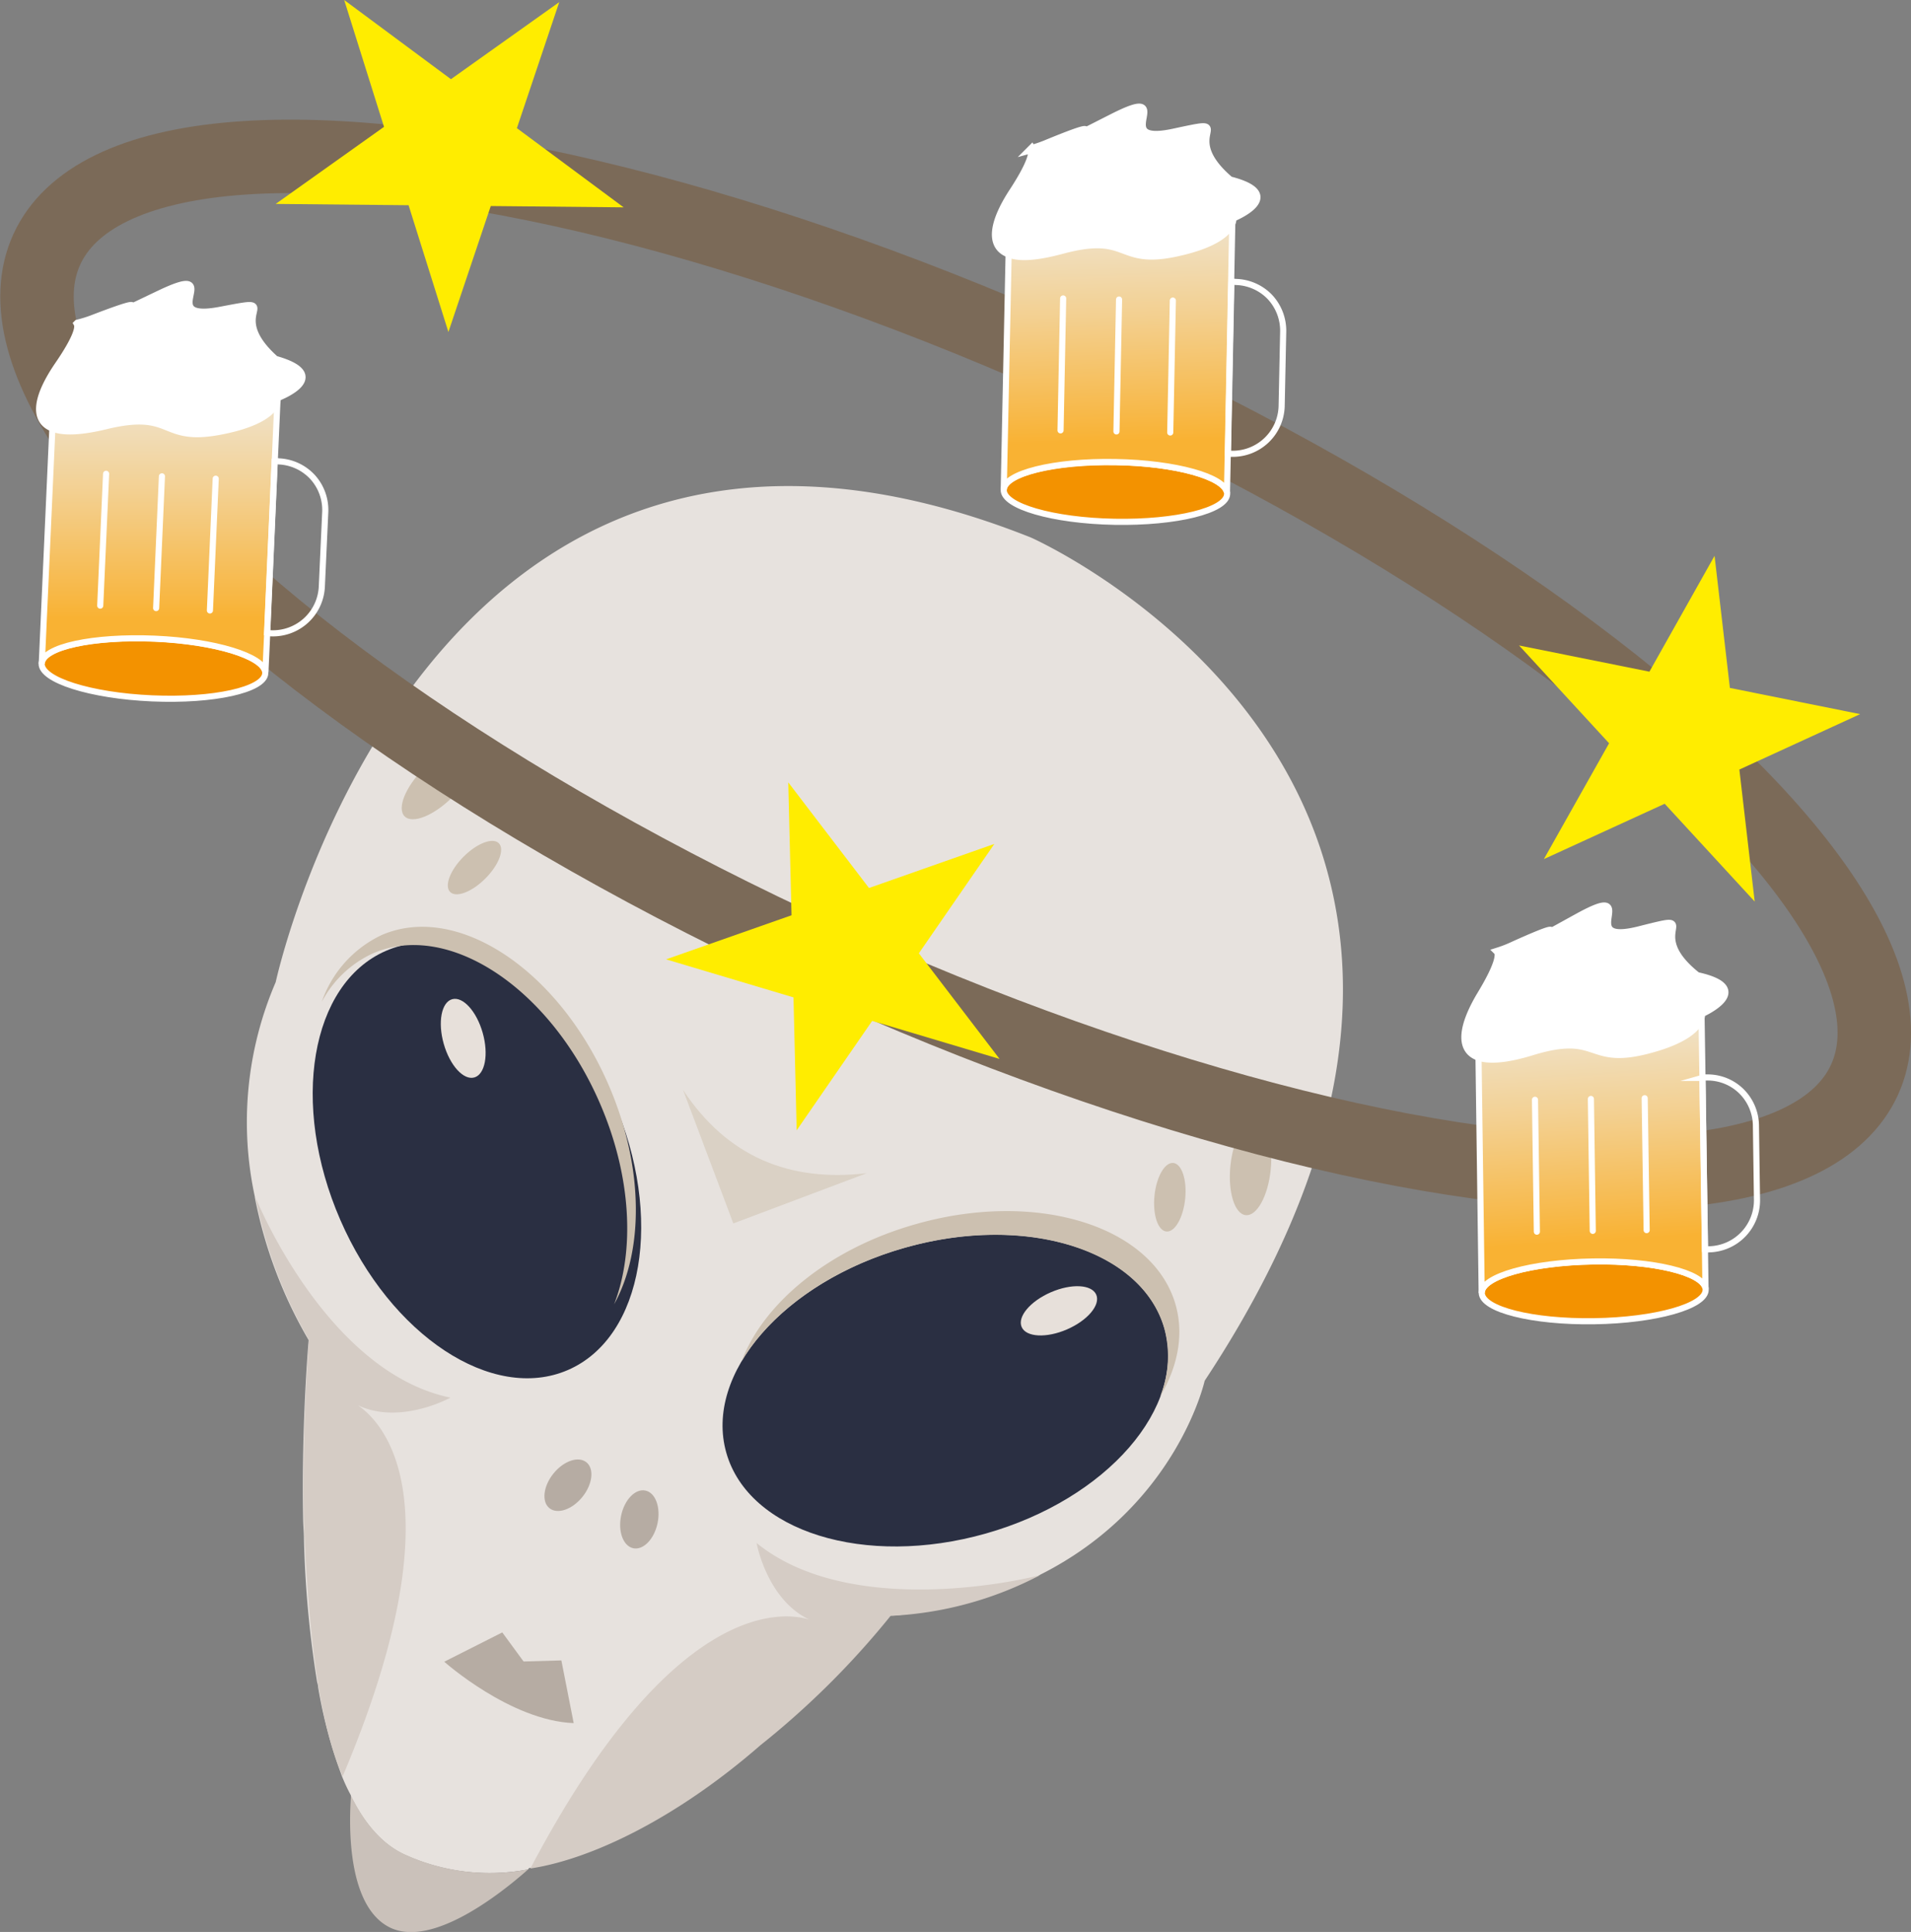 <svg id="alien-head" xmlns="http://www.w3.org/2000/svg" xmlns:xlink="http://www.w3.org/1999/xlink" viewBox="0 0 234.14 236.66"><rect x="0" y="0" width="234.14" height="236.66" fill="#808080" stroke="none"/><defs><style>.cls-1{fill:#e7e2de;}.cls-2{fill:#2a2f42;}.cls-3{fill:#ccc0b0;}.cls-4{fill:#dad1c5;}.cls-5{fill:#b6aca3;}.cls-6{fill:#e7e0da;}.cls-7{fill:#d5ccc5;}.cls-8{fill:#cac1ba;}.cls-12,.cls-14,.cls-9{fill:none;}.cls-9{stroke:#7b6a58;stroke-width:9px;}.cls-10,.cls-11,.cls-12,.cls-13,.cls-14,.cls-15,.cls-16,.cls-9{stroke-miterlimit:10;}.cls-10{fill:#f39200;}.cls-10,.cls-11,.cls-12,.cls-13,.cls-14,.cls-15,.cls-16{stroke:#fff;}.cls-10,.cls-11,.cls-12,.cls-14,.cls-15,.cls-16{stroke-width:0.75px;}.cls-11{fill:url(#linear-gradient);}.cls-13{fill:#fff;}.cls-14{stroke-linecap:round;}.cls-15{fill:url(#linear-gradient-2);}.cls-16{fill:url(#linear-gradient-3);}.cls-17{fill:#ffed00;}</style><linearGradient id="linear-gradient" x1="298.93" y1="270.61" x2="304.53" y2="225.33" gradientTransform="translate(2.54 9.17) rotate(-7.08)" gradientUnits="userSpaceOnUse"><stop offset="0.2" stop-color="#f9b233"/><stop offset="0.29" stop-color="#f7ba4d"/><stop offset="0.54" stop-color="#f3d091"/><stop offset="0.75" stop-color="#f0e0c3"/><stop offset="0.91" stop-color="#eee9e1"/><stop offset="1" stop-color="#ededed"/></linearGradient><linearGradient id="linear-gradient-2" x1="491.87" y1="267.69" x2="497.47" y2="222.4" gradientTransform="translate(-23.06 143.02) rotate(-10.44)" xlink:href="#linear-gradient"/><linearGradient id="linear-gradient-3" x1="398.35" y1="202.61" x2="403.95" y2="157.33" gradientTransform="translate(26.61 77.53) rotate(-8.48)" xlink:href="#linear-gradient"/></defs><g id="head"><path class="cls-1" d="M383,373.88,377.73,385a25.14,25.14,0,0,1-15.28-1.87c-2.66-1.27-4.81-3.79-6.44-7.13l5.76-12.13a11.78,11.78,0,0,1,15.63-5.58,11.6,11.6,0,0,1,6,6.67A11.76,11.76,0,0,1,383,373.88Z" transform="translate(-313.02 -156)"/><path class="cls-1" d="M460.62,325.14s-3.4,15.33-20.15,23.76c-.27.15-.6.32-1,.48a52.17,52.17,0,0,1-17,4.53c-.13,0-.25,0-.3,0a.59.59,0,0,1-.13,0c-.1.12-.38.47-.85,1-.18.21-.42.46-.64.76-5.12,5.8-22.54,24.33-40.45,28.7l-1.28.29c-.31.06-.62.12-.89.15a.49.49,0,0,1-.23.06l0,0a25.14,25.14,0,0,1-15.28-1.87c-2.66-1.27-4.81-3.79-6.44-7.13l0,0a22.22,22.22,0,0,1-1.07-2.3A58.5,58.5,0,0,1,352,362.7c0-.23-.07-.44-.13-.67a128.93,128.93,0,0,1-1.61-17.54c0-.79-.09-1.63-.1-2.45-.22-12,.68-21.87.68-21.87a55.39,55.39,0,0,1-6.59-17.46v-.08a43.35,43.35,0,0,1,2.55-26.32s18.15-84,92.49-54.48C439.32,221.83,508.64,252.46,460.62,325.14Z" transform="translate(-313.02 -156)"/><ellipse class="cls-2" cx="369.82" cy="298.38" rx="18.2" ry="27.9" transform="matrix(0.92, -0.4, 0.4, 0.92, -401.15, 15.57)"/><path class="cls-3" d="M358.73,272.78c9.23-4,21.67,4.23,27.79,18.37,3.88,8.94,4.29,18.09,1.74,24.63,3.65-6.57,3.67-16.85-.67-26.87-6.13-14.14-18.57-22.36-27.8-18.37a14.15,14.15,0,0,0-7.35,8.2A13.38,13.38,0,0,1,358.73,272.78Z" transform="translate(-313.02 -156)"/><ellipse class="cls-2" cx="428.84" cy="326.37" rx="27.9" ry="18.2" transform="translate(-385.81 -26.58) rotate(-15.84)"/><path class="cls-3" d="M423.87,308.86c14.82-4.21,29.06.22,31.81,9.9a13.15,13.15,0,0,1-.52,8.31c2.16-3.65,2.94-7.55,1.9-11.23-2.75-9.67-17-14.1-31.81-9.89-10.67,3-18.7,9.7-21.36,16.8C407.43,316.78,414.68,311.46,423.87,308.86Z" transform="translate(-313.02 -156)"/><ellipse class="cls-3" cx="366.71" cy="251.84" rx="5.83" ry="2.48" transform="translate(-383.6 177.56) rotate(-45.06)"/><ellipse class="cls-3" cx="371.15" cy="262.24" rx="4.22" ry="1.89" transform="translate(-389.66 183.76) rotate(-45.06)"/><ellipse class="cls-3" cx="466.23" cy="299.04" rx="5.83" ry="2.48" transform="translate(-191.48 576.62) rotate(-84.19)"/><ellipse class="cls-3" cx="456.34" cy="302.64" rx="4.22" ry="1.89" transform="translate(-203.95 570.02) rotate(-84.19)"/><path class="cls-4" d="M419.23,299.71l-16.36,6.16-6.16-16.35C402.12,297.7,409.74,300.84,419.23,299.71Z" transform="translate(-313.02 -156)"/><path class="cls-5" d="M383.31,367.08c-7.76-.3-15.86-7.52-15.86-7.52l7.11-3.59,2.61,3.56,4.63-.13Z" transform="translate(-313.02 -156)"/><ellipse class="cls-5" cx="382.61" cy="337.97" rx="3.61" ry="2.28" transform="translate(-433.63 267.91) rotate(-51.15)"/><ellipse class="cls-5" cx="391.36" cy="342.12" rx="3.61" ry="2.28" transform="translate(-337.08 498.6) rotate(-78.11)"/><ellipse class="cls-6" cx="369.77" cy="283.22" rx="2.48" ry="4.98" transform="translate(-376.28 -44.34) rotate(-15.84)"/><ellipse class="cls-6" cx="442.76" cy="316.58" rx="4.98" ry="2.48" transform="translate(-402.37 46.06) rotate(-23.42)"/><path class="cls-7" d="M355,373.61c-3-6.82-4.24-18.29-4.76-31.56-.22-12,.65-21.89.65-21.89a55.78,55.78,0,0,1-6.55-17.46c.45,1.13,9,21.44,23.87,24.51,0,0-6.14,3.4-11.35.93C359.88,330.2,369.35,339.69,355,373.61Z" transform="translate(-313.02 -156)"/><path class="cls-7" d="M378,384.89c7.48-1.13,17.92-6.15,28.2-15.11a102.75,102.75,0,0,0,15.94-15.84,43.88,43.88,0,0,0,18.34-5c-1.16.36-23,5.63-34.76-3.92,0,0,1.24,6.91,6.46,9.38C408.65,353.3,395.16,352.29,378,384.89Z" transform="translate(-313.02 -156)"/><path class="cls-8" d="M377.73,385l0,0c-3.23,2.87-11.68,9.61-16.87,7.15-5.38-2.56-5.09-12.8-4.83-16.18,1.63,3.34,3.78,5.86,6.44,7.13A25.14,25.14,0,0,0,377.73,385Z" transform="translate(-313.02 -156)"/></g><ellipse id="alien-circle" class="cls-9" cx="430.09" cy="237.37" rx="39.47" ry="122.42" transform="translate(-277.52 374) rotate(-65.45)"/><g id="beer3"><path class="cls-10" d="M345.52,238.32v.18c-.14,2-6.32,3.38-13.87,3.05s-13.61-2.25-13.53-4.28,6.29-3.37,13.86-3.05C339.33,234.54,345.27,236.37,345.52,238.32Z" transform="translate(-313.02 -156)"/><path class="cls-11" d="M347,205.4l-.32,7.14-.92,21-.22,4.8c-.25-1.95-6.19-3.78-13.54-4.1-7.57-.32-13.77,1-13.86,3.05l1.3-28.92c1.29.55,3.47.49,6.56-.26,8.44-2.05,6.61,2.07,14,.67,5-.95,6.42-2.49,6.8-3.38Z" transform="translate(-313.02 -156)"/><polyline class="cls-12" points="6.4 52.36 6.58 48.19 33.76 49.39"/><path class="cls-13" d="M346.93,204.67a1.25,1.25,0,0,1-.15.71c-.38.89-1.8,2.43-6.81,3.38-7.38,1.41-5.54-2.72-14-.67-3.09.75-5.27.82-6.56.26-2.24-.94-1.89-3.68.82-7.63,2.27-3.31,2.55-4.63,2.31-5.07a15.24,15.24,0,0,0,2.07-.66c5.47-2.09,4.57-1.45,4.41-1.26.1,0,.8-.35,3.63-1.7,8.17-3.87-1.08,3.65,7.34,2.05s0,0,6.74,6C353.88,202.09,346.93,204.67,346.93,204.67Z" transform="translate(-313.02 -156)"/><line class="cls-14" x1="12.28" y1="74.19" x2="13" y2="58.04"/><line class="cls-14" x1="19.13" y1="74.49" x2="19.84" y2="58.35"/><line class="cls-14" x1="25.72" y1="74.78" x2="26.43" y2="58.64"/><path class="cls-14" d="M352.87,218.73l-.42,9.16a6,6,0,0,1-6.21,5.69,2.2,2.2,0,0,1-.5-.06l.93-21a1.45,1.45,0,0,1,.51,0,6,6,0,0,1,4.13,1.91A6,6,0,0,1,352.87,218.73Z" transform="translate(-313.02 -156)"/></g><g id="beer2"><path class="cls-10" d="M522,313.81V314c0,2-6.11,3.74-13.67,3.85s-13.72-1.44-13.76-3.47,6.09-3.74,13.67-3.86C515.58,310.4,521.62,311.88,522,313.81Z" transform="translate(-313.02 -156)"/><path class="cls-15" d="M521.5,280.86l.11,7.15.3,21,.07,4.81c-.36-1.93-6.4-3.41-13.75-3.29-7.58.12-13.69,1.84-13.67,3.86l-.39-28.95c1.32.47,3.49.28,6.53-.65,8.31-2.54,6.72,1.68,14-.15,4.94-1.24,6.27-2.87,6.6-3.77Z" transform="translate(-313.02 -156)"/><polyline class="cls-12" points="181.15 129.43 181.08 125.26 208.28 124.86"/><path class="cls-13" d="M521.42,280.14a1.31,1.31,0,0,1-.12.72c-.32.9-1.65,2.53-6.59,3.77-7.29,1.84-5.7-2.39-14,.15-3,.93-5.21,1.12-6.54.65-2.29-.82-2.1-3.57.38-7.67,2.07-3.43,2.27-4.77,2-5.19a15.5,15.5,0,0,0,2-.79c5.34-2.4,4.48-1.71,4.33-1.52.1,0,.78-.39,3.52-1.9,7.94-4.35-.86,3.7,7.45,1.61s0,0,7.09,5.61C528.2,277.16,521.42,280.14,521.42,280.14Z" transform="translate(-313.02 -156)"/><line class="cls-14" x1="188.3" y1="150.88" x2="188.07" y2="134.72"/><line class="cls-14" x1="195.15" y1="150.78" x2="194.92" y2="134.62"/><line class="cls-14" x1="201.75" y1="150.69" x2="201.51" y2="134.53"/><path class="cls-14" d="M528.16,293.83l.13,9.16a6,6,0,0,1-5.87,6.05,2.13,2.13,0,0,1-.5,0l-.31-21a1.45,1.45,0,0,1,.51-.05,5.9,5.9,0,0,1,4.24,1.67A6,6,0,0,1,528.16,293.83Z" transform="translate(-313.02 -156)"/></g><g id="beer1"><path class="cls-10" d="M463.37,216.35v.18c-.09,2-6.23,3.53-13.79,3.39S435.92,218,436,216s6.21-3.52,13.79-3.38C457.09,212.72,463.08,214.41,463.37,216.35Z" transform="translate(-313.02 -156)"/><path class="cls-16" d="M464,183.4l-.14,7.15-.41,21-.1,4.81c-.29-1.94-6.28-3.63-13.63-3.76C442.16,212.45,436,214,436,216l.6-28.94c1.3.52,3.48.4,6.55-.43,8.39-2.25,6.65,1.92,14,.33,5-1.07,6.36-2.64,6.72-3.54Z" transform="translate(-313.02 -156)"/><polyline class="cls-12" points="123.53 31.03 123.61 26.86 150.8 27.4"/><path class="cls-13" d="M464,182.68a1.23,1.23,0,0,1-.13.71c-.36.9-1.75,2.47-6.73,3.54-7.34,1.59-5.6-2.58-14-.33-3.08.83-5.25,1-6.56.43-2.26-.89-2-3.64.65-7.65,2.18-3.36,2.43-4.69,2.18-5.12a15.9,15.9,0,0,0,2.05-.72c5.42-2.22,4.54-1.55,4.38-1.37.1,0,.78-.36,3.58-1.78,8.08-4.07-1,3.67,7.39,1.87s0,0,6.89,5.85C470.85,179.93,464,182.68,464,182.68Z" transform="translate(-313.02 -156)"/><line class="cls-14" x1="129.94" y1="52.72" x2="130.26" y2="36.56"/><line class="cls-14" x1="136.79" y1="52.85" x2="137.11" y2="36.69"/><line class="cls-14" x1="143.38" y1="52.98" x2="143.7" y2="36.82"/><path class="cls-14" d="M470.24,196.59l-.19,9.16a6,6,0,0,1-6.08,5.84,1.73,1.73,0,0,1-.5-.05l.42-21a1.45,1.45,0,0,1,.51,0,6,6,0,0,1,4.18,1.81A6.05,6.05,0,0,1,470.24,196.59Z" transform="translate(-313.02 -156)"/></g><polygon id="star3" class="cls-17" points="54.94 40.67 50.06 25.14 33.78 24.98 47.05 15.54 42.17 0 55.25 9.7 68.52 0.26 63.33 15.7 76.41 25.4 60.13 25.24 54.94 40.67"/><polygon id="star2" class="cls-17" points="189.16 105.24 197.15 91.05 186.12 79.07 202.09 82.28 210.07 68.09 211.95 84.27 227.91 87.48 213.11 94.27 214.99 110.44 203.96 98.46 189.16 105.24"/><polygon id="star1" class="cls-17" points="97.61 138.46 97.22 122.18 81.61 117.52 96.98 112.12 96.58 95.84 106.47 108.78 121.83 103.38 112.58 116.78 122.47 129.72 106.86 125.06 97.61 138.46"/></svg>